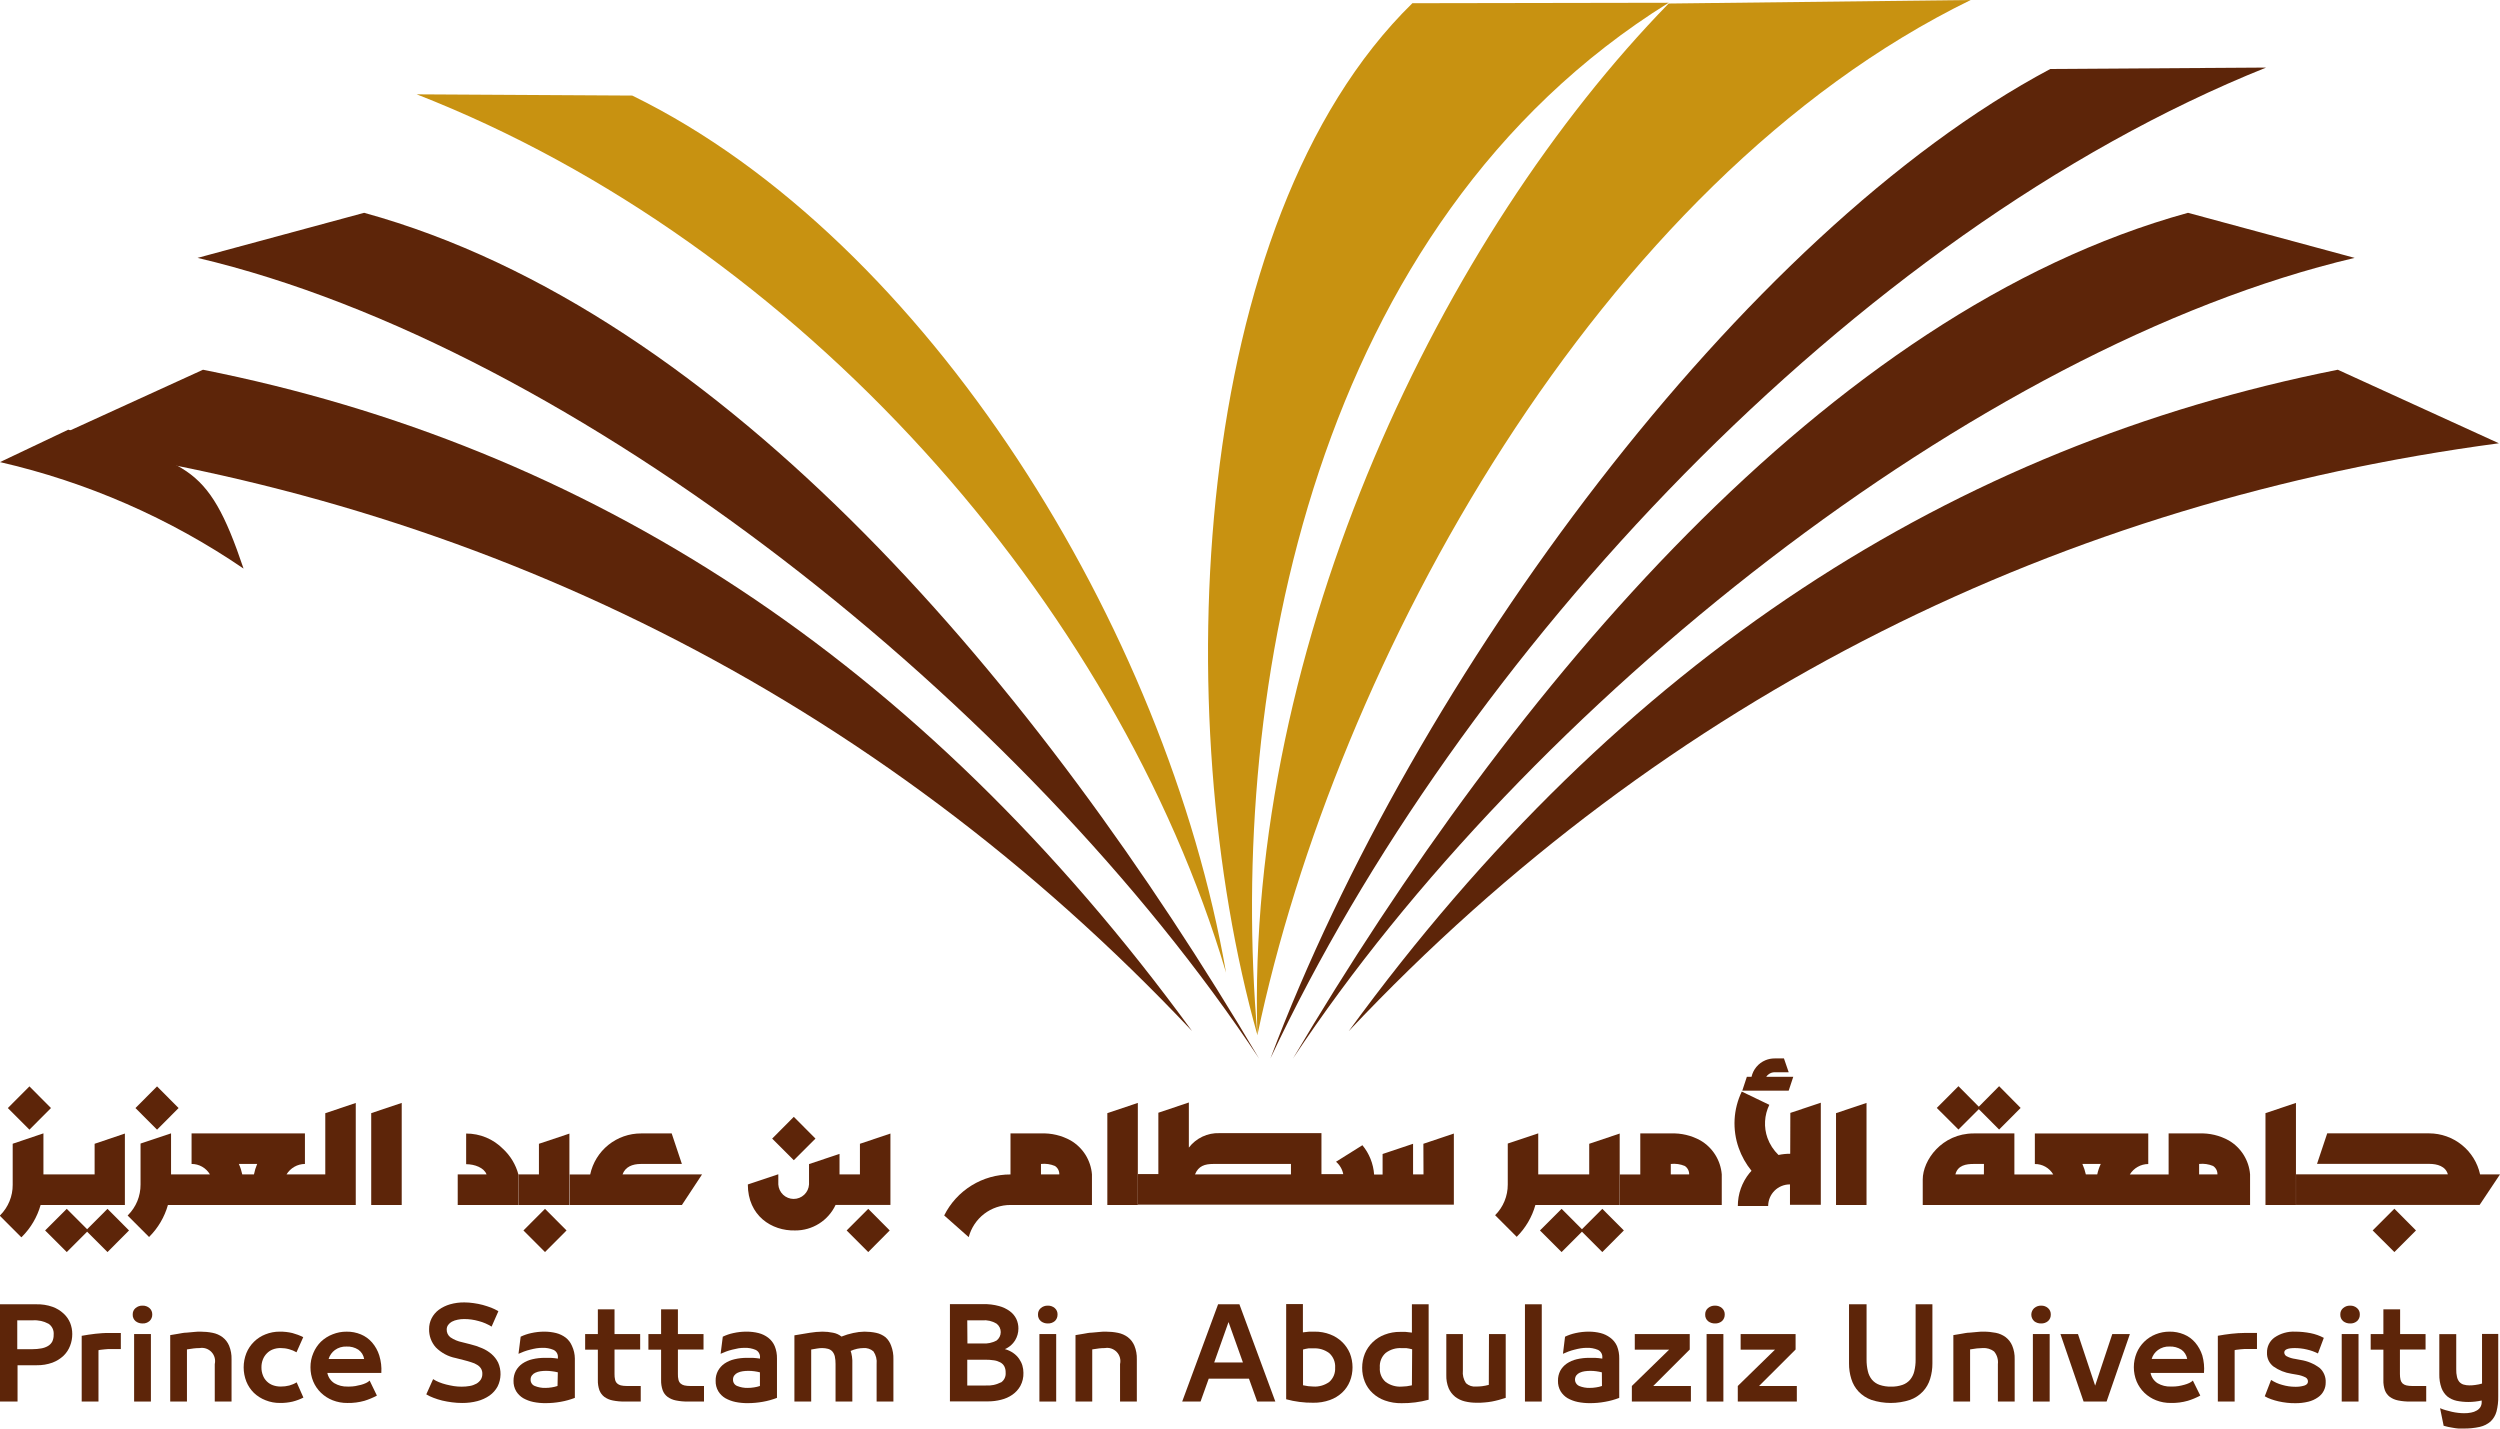 <svg width="105" height="60" viewBox="0 0 105 60" fill="none" xmlns="http://www.w3.org/2000/svg">
<g clip-path="url(#clip0_433_331)">
<path fill-rule="evenodd" clip-rule="evenodd" d="M98.187 15.529L104.953 18.618C86.735 21.04 70.055 29.077 56.648 43.307C68.103 27.593 82.097 18.729 98.187 15.529Z" fill="#5D2509"/>
<path fill-rule="evenodd" clip-rule="evenodd" d="M91.896 8.938L98.895 10.831C82.987 14.579 64.127 29.631 54.304 44.459C63.557 28.831 76.749 13.11 91.896 8.938Z" fill="#5D2509"/>
<path fill-rule="evenodd" clip-rule="evenodd" d="M86.113 2.897L95.177 2.838C77.801 9.815 61.311 27.524 53.358 44.454C59.411 28.388 73.174 9.788 86.113 2.897Z" fill="#5D2509"/>
<path fill-rule="evenodd" clip-rule="evenodd" d="M70.084 0.148L82.771 0C67.135 7.629 56.096 27.79 52.81 43.479C52.308 26.933 60.627 9.839 70.084 0.148Z" fill="#C89211"/>
<path fill-rule="evenodd" clip-rule="evenodd" d="M59.32 0.135L70.084 0.116C55.211 9.364 51.561 28.875 52.812 43.479C49.042 30.079 49.959 9.295 59.32 0.135Z" fill="#C89211"/>
<path fill-rule="evenodd" clip-rule="evenodd" d="M8.526 15.529L1.762 18.618C19.983 21.04 36.661 29.077 50.069 43.307C38.609 27.593 24.618 18.729 8.526 15.529Z" fill="#5D2509"/>
<path fill-rule="evenodd" clip-rule="evenodd" d="M15.294 8.938L8.297 10.831C24.203 14.579 43.065 29.631 52.881 44.459C43.635 28.831 30.443 13.11 15.294 8.938Z" fill="#5D2509"/>
<path fill-rule="evenodd" clip-rule="evenodd" d="M26.554 4.014L17.5 3.962C33.593 10.243 46.881 25.302 51.494 40.851C48.99 26.39 38.943 10.066 26.554 4.014Z" fill="#C89211"/>
<path fill-rule="evenodd" clip-rule="evenodd" d="M2.866 18.047L0 19.408C3.658 20.248 7.127 21.764 10.229 23.88C8.685 19.299 7.832 19.511 2.866 18.047Z" fill="#5D2509"/>
<path d="M26.076 58.186C26.018 58.172 25.965 58.144 25.921 58.105C25.878 58.064 25.848 58.011 25.835 57.952C25.816 57.872 25.807 57.789 25.81 57.706V56.68H26.887V56.03H25.81V54.992H25.11V56.03H24.576V56.685H25.11V57.965C25.106 58.11 25.128 58.255 25.176 58.393C25.218 58.502 25.289 58.598 25.383 58.669C25.487 58.744 25.607 58.795 25.734 58.819C25.901 58.853 26.072 58.868 26.243 58.865H26.911V58.211H26.314C26.234 58.212 26.154 58.203 26.076 58.186Z" fill="#5D2509"/>
<path d="M15.93 56.931C15.868 56.73 15.765 56.545 15.628 56.385C15.5 56.237 15.339 56.12 15.159 56.045C14.968 55.966 14.763 55.926 14.557 55.93C14.356 55.928 14.158 55.966 13.972 56.04C13.789 56.11 13.622 56.216 13.48 56.35C13.343 56.486 13.235 56.648 13.161 56.825C13.078 57.017 13.037 57.223 13.04 57.431C13.039 57.633 13.078 57.834 13.156 58.022C13.231 58.2 13.341 58.361 13.48 58.496C13.621 58.633 13.789 58.74 13.972 58.812C14.17 58.889 14.381 58.928 14.594 58.925C14.834 58.93 15.075 58.899 15.306 58.834C15.487 58.778 15.663 58.705 15.83 58.615L15.525 57.985C15.481 58.026 15.43 58.06 15.375 58.086C15.308 58.117 15.238 58.143 15.166 58.162C15.085 58.184 15.003 58.202 14.92 58.216C14.839 58.229 14.757 58.235 14.675 58.236H14.598C14.404 58.242 14.211 58.194 14.043 58.095C13.967 58.047 13.902 57.983 13.851 57.909C13.801 57.834 13.766 57.751 13.748 57.662H16.016C16.032 57.415 16.003 57.168 15.93 56.931ZM13.802 57.077C13.847 56.926 13.939 56.795 14.065 56.702C14.207 56.599 14.381 56.547 14.557 56.555C14.73 56.547 14.902 56.592 15.048 56.685C15.113 56.731 15.168 56.789 15.211 56.856C15.253 56.923 15.281 56.998 15.294 57.077H13.802Z" fill="#5D2509"/>
<path d="M28.737 58.186C28.68 58.172 28.626 58.144 28.582 58.105C28.539 58.064 28.509 58.011 28.496 57.952C28.477 57.872 28.469 57.789 28.472 57.706V56.68H29.548V56.03H28.472V54.992H27.766V56.03H27.233V56.685H27.766V57.965C27.762 58.11 27.785 58.255 27.833 58.393C27.873 58.503 27.945 58.599 28.039 58.669C28.144 58.744 28.264 58.795 28.391 58.819C28.558 58.853 28.729 58.868 28.899 58.865H29.568V58.211H28.973C28.894 58.212 28.815 58.203 28.737 58.186Z" fill="#5D2509"/>
<path d="M19.578 47.609V48.896C19.941 48.896 20.332 49.046 20.435 49.324H19.224V50.609H21.772V49.324C21.662 48.914 21.439 48.543 21.128 48.254C20.925 48.048 20.684 47.886 20.418 47.775C20.151 47.664 19.866 47.608 19.578 47.609Z" fill="#5D2509"/>
<path d="M11.207 56.842C11.276 56.771 11.36 56.714 11.453 56.678C11.559 56.637 11.671 56.617 11.784 56.618C11.906 56.618 12.028 56.634 12.146 56.668C12.253 56.697 12.357 56.74 12.453 56.796L12.736 56.161C12.59 56.087 12.438 56.03 12.281 55.988C12.108 55.947 11.93 55.927 11.752 55.929C11.545 55.927 11.34 55.966 11.148 56.043C10.968 56.113 10.804 56.219 10.666 56.355C10.528 56.491 10.42 56.653 10.347 56.833C10.196 57.216 10.196 57.643 10.347 58.026C10.419 58.204 10.527 58.366 10.664 58.501C10.806 58.636 10.973 58.741 11.155 58.811C11.347 58.888 11.553 58.927 11.76 58.924C11.938 58.927 12.115 58.908 12.288 58.868C12.446 58.828 12.598 58.772 12.743 58.698L12.46 58.058C12.365 58.117 12.261 58.161 12.153 58.191C12.035 58.221 11.914 58.236 11.792 58.235C11.679 58.236 11.566 58.217 11.46 58.179C11.364 58.144 11.276 58.088 11.204 58.016C11.131 57.944 11.075 57.856 11.04 57.76C10.999 57.655 10.979 57.543 10.981 57.431C10.979 57.318 10.999 57.206 11.04 57.101C11.077 57.004 11.134 56.916 11.207 56.842Z" fill="#5D2509"/>
<path d="M15.591 50.609H16.872V46.322L15.591 46.752V50.609Z" fill="#5D2509"/>
<path d="M24.023 56.528C23.966 56.392 23.876 56.272 23.76 56.181C23.641 56.091 23.505 56.026 23.36 55.989C23.199 55.949 23.034 55.929 22.868 55.929C22.679 55.928 22.49 55.949 22.305 55.991C22.154 56.024 22.007 56.074 21.868 56.141L21.777 56.86C21.848 56.828 21.925 56.796 22.008 56.764C22.092 56.732 22.18 56.707 22.269 56.685C22.355 56.662 22.443 56.643 22.532 56.628C22.613 56.616 22.695 56.61 22.777 56.609C22.939 56.603 23.1 56.632 23.249 56.695C23.309 56.724 23.359 56.771 23.392 56.83C23.424 56.888 23.438 56.956 23.431 57.022V57.062C23.332 57.046 23.232 57.035 23.131 57.03H22.886C22.708 57.028 22.53 57.048 22.357 57.089C22.208 57.123 22.066 57.185 21.939 57.271C21.826 57.349 21.733 57.453 21.666 57.574C21.6 57.703 21.566 57.846 21.568 57.992C21.563 58.146 21.602 58.299 21.679 58.432C21.753 58.551 21.854 58.651 21.974 58.723C22.107 58.798 22.251 58.852 22.401 58.883C22.57 58.917 22.741 58.934 22.913 58.932C23.127 58.932 23.341 58.913 23.552 58.875C23.754 58.84 23.952 58.784 24.144 58.711V57.059C24.142 56.875 24.101 56.694 24.023 56.528ZM23.416 58.211C23.337 58.238 23.254 58.258 23.171 58.27C23.083 58.284 22.994 58.292 22.905 58.292C22.755 58.296 22.605 58.269 22.465 58.213C22.41 58.193 22.362 58.155 22.33 58.105C22.298 58.056 22.282 57.997 22.286 57.938C22.284 57.877 22.303 57.817 22.34 57.768C22.377 57.718 22.426 57.679 22.482 57.655C22.549 57.624 22.619 57.603 22.691 57.593C22.773 57.581 22.855 57.575 22.937 57.576C23.019 57.576 23.102 57.581 23.183 57.593C23.266 57.603 23.348 57.618 23.429 57.638L23.416 58.211Z" fill="#5D2509"/>
<path d="M23.915 47.611L22.635 48.039V49.326H21.775V50.609H23.915V47.611Z" fill="#5D2509"/>
<path d="M20.644 56.87C20.524 56.767 20.389 56.684 20.244 56.623C20.085 56.554 19.92 56.499 19.752 56.459L19.408 56.372C19.232 56.337 19.065 56.267 18.916 56.166C18.867 56.128 18.827 56.079 18.8 56.023C18.773 55.967 18.76 55.905 18.762 55.843C18.76 55.774 18.781 55.706 18.821 55.649C18.863 55.592 18.916 55.545 18.978 55.511C19.055 55.471 19.138 55.443 19.224 55.427C19.314 55.408 19.406 55.399 19.499 55.4C19.705 55.4 19.91 55.429 20.108 55.486C20.299 55.535 20.48 55.614 20.647 55.718L20.932 55.071C20.836 55.013 20.736 54.964 20.632 54.923C20.519 54.881 20.401 54.842 20.276 54.807C20.149 54.774 20.021 54.748 19.892 54.731C19.763 54.711 19.632 54.702 19.501 54.701C19.298 54.699 19.095 54.726 18.899 54.782C18.731 54.831 18.572 54.908 18.43 55.011C18.303 55.106 18.2 55.228 18.128 55.368C18.057 55.509 18.02 55.664 18.022 55.821C18.015 56.105 18.116 56.38 18.305 56.591C18.534 56.821 18.826 56.977 19.145 57.039L19.482 57.125C19.6 57.155 19.705 57.184 19.801 57.217C19.888 57.241 19.971 57.279 20.047 57.327C20.111 57.366 20.165 57.419 20.204 57.482C20.242 57.548 20.261 57.623 20.258 57.699C20.261 57.786 20.238 57.871 20.192 57.945C20.144 58.015 20.081 58.073 20.008 58.115C19.922 58.162 19.829 58.195 19.732 58.211C19.619 58.231 19.504 58.241 19.388 58.24C19.279 58.241 19.17 58.232 19.061 58.216C18.95 58.198 18.842 58.175 18.737 58.149C18.635 58.123 18.535 58.091 18.437 58.051C18.351 58.017 18.269 57.974 18.191 57.923L17.904 58.563C18 58.621 18.101 58.669 18.206 58.708C18.326 58.755 18.45 58.793 18.575 58.824C18.709 58.855 18.846 58.88 18.983 58.897C19.124 58.916 19.266 58.925 19.408 58.925C19.625 58.927 19.842 58.901 20.052 58.846C20.235 58.798 20.408 58.719 20.563 58.612C20.703 58.512 20.818 58.382 20.9 58.23C20.977 58.075 21.018 57.905 21.022 57.732C21.026 57.559 20.992 57.387 20.922 57.229C20.854 57.092 20.76 56.969 20.644 56.87Z" fill="#5D2509"/>
<path d="M22.89 52.587L23.795 51.679L22.89 50.771L21.984 51.679L22.89 52.587Z" fill="#5D2509"/>
<path d="M0.919 51.947C1.292 51.576 1.563 51.115 1.706 50.609H5.245V47.609L3.974 48.039V49.324H1.824V47.601L0.533 48.037V49.76C0.535 49.998 0.489 50.234 0.398 50.455C0.307 50.676 0.174 50.876 0.005 51.044L-0.01 51.059L0.897 51.967L0.919 51.947Z" fill="#5D2509"/>
<path d="M72.314 49.324C72.29 49.032 72.197 48.75 72.041 48.502C71.885 48.253 71.672 48.047 71.419 47.899C71.039 47.688 70.607 47.586 70.173 47.604H68.892V49.327H68.032V50.611H72.314V49.324ZM70.173 49.324V48.886C70.373 48.864 70.575 48.893 70.76 48.97C70.819 49.008 70.866 49.061 70.898 49.123C70.93 49.185 70.947 49.254 70.945 49.324H70.173Z" fill="#5D2509"/>
<path d="M75.317 45.226H74.181C74.205 45.189 74.235 45.157 74.27 45.13C74.344 45.068 74.438 45.034 74.535 45.034H75.125L74.926 44.454H74.535C74.401 44.453 74.268 44.48 74.144 44.532C73.999 44.593 73.871 44.688 73.77 44.809C73.669 44.929 73.599 45.073 73.564 45.226H73.368L73.176 45.807H75.125L75.317 45.226Z" fill="#5D2509"/>
<path d="M47.789 46.322L46.508 46.752V50.609H47.789V46.322Z" fill="#5D2509"/>
<path d="M34.25 47.821L33.34 46.907L32.431 47.821L33.34 48.729L34.25 47.821Z" fill="#5D2509"/>
<path d="M100.564 52.587L101.471 51.679L100.564 50.766L99.652 51.679L100.564 52.587Z" fill="#5D2509"/>
<path d="M29.487 49.324H26.147C26.262 49.009 26.557 48.886 26.918 48.886H28.639L28.211 47.604H26.928C26.428 47.602 25.943 47.772 25.553 48.085C25.163 48.399 24.893 48.837 24.788 49.327H23.927V50.611H28.639L29.487 49.324Z" fill="#5D2509"/>
<path d="M105 49.324H104.164C104.056 48.836 103.786 48.399 103.396 48.086C103.007 47.773 102.523 47.602 102.024 47.601H97.743L97.315 48.883H102.034C102.358 48.883 102.717 48.98 102.81 49.322H96.433V50.606H104.145L105 49.324Z" fill="#5D2509"/>
<path d="M83.11 46.585L83.963 47.441L84.867 46.533L83.963 45.62L83.11 46.481L82.255 45.62L81.345 46.533L82.255 47.441L83.11 46.585Z" fill="#5D2509"/>
<path d="M96.43 46.322L95.15 46.752V50.609H96.43V46.322Z" fill="#5D2509"/>
<path d="M12.807 50.609H14.942V46.324L13.662 46.755V49.324H12.035C12.116 49.191 12.229 49.082 12.364 49.005C12.499 48.928 12.652 48.887 12.807 48.886V47.604H8.046V48.886C8.202 48.885 8.354 48.925 8.49 49.002C8.625 49.079 8.737 49.19 8.816 49.324H7.184V47.601L5.903 48.029V49.752C5.904 49.991 5.858 50.227 5.768 50.448C5.677 50.668 5.543 50.868 5.375 51.037L5.36 51.052L6.267 51.96V51.947C6.639 51.576 6.91 51.115 7.053 50.609H12.794H12.807ZM10.666 49.324H10.175C10.143 49.173 10.096 49.026 10.032 48.886H10.801C10.741 49.027 10.696 49.174 10.666 49.324Z" fill="#5D2509"/>
<path d="M4.293 55.993L4.008 56.018L3.713 56.057C3.613 56.072 3.519 56.087 3.431 56.104V58.865H4.136V56.71C4.17 56.699 4.204 56.692 4.239 56.69L4.394 56.673L4.554 56.66H5.075V55.986H4.542C4.466 55.983 4.387 55.989 4.293 55.993Z" fill="#5D2509"/>
<path d="M7.501 46.538L6.596 45.628L5.689 46.538L6.596 47.446L7.501 46.538Z" fill="#5D2509"/>
<path d="M6.338 56.03H5.633V58.865H6.338V56.03Z" fill="#5D2509"/>
<path d="M9.346 56.161C9.223 56.07 9.081 56.008 8.931 55.979C8.763 55.945 8.591 55.929 8.42 55.929C8.344 55.929 8.255 55.929 8.154 55.942L7.835 55.971C7.722 55.971 7.609 55.998 7.491 56.018L7.149 56.075V58.865H7.852V56.675C7.953 56.658 8.049 56.643 8.14 56.633C8.221 56.624 8.303 56.619 8.385 56.619C8.476 56.603 8.568 56.61 8.655 56.639C8.742 56.669 8.82 56.719 8.883 56.786C8.946 56.852 8.991 56.934 9.015 57.022C9.039 57.111 9.04 57.204 9.02 57.293V58.865H9.725V57.091C9.731 56.895 9.696 56.699 9.622 56.518C9.562 56.377 9.467 56.254 9.346 56.161Z" fill="#5D2509"/>
<path d="M5.987 54.837C5.879 54.833 5.774 54.87 5.692 54.94C5.653 54.973 5.622 55.014 5.602 55.06C5.582 55.107 5.572 55.157 5.574 55.208C5.571 55.262 5.58 55.315 5.602 55.364C5.623 55.414 5.656 55.457 5.697 55.491C5.78 55.555 5.882 55.588 5.987 55.585C6.094 55.591 6.199 55.554 6.279 55.484C6.317 55.449 6.347 55.406 6.367 55.359C6.387 55.311 6.397 55.26 6.395 55.208C6.396 55.158 6.387 55.108 6.367 55.061C6.347 55.015 6.317 54.973 6.279 54.94C6.198 54.87 6.094 54.833 5.987 54.837Z" fill="#5D2509"/>
<path d="M32.261 56.181C32.142 56.091 32.006 56.026 31.861 55.989C31.696 55.948 31.527 55.928 31.357 55.929C31.168 55.928 30.979 55.949 30.794 55.991C30.643 56.023 30.496 56.074 30.357 56.141L30.266 56.86C30.337 56.828 30.413 56.796 30.497 56.764C30.58 56.732 30.669 56.707 30.757 56.685C30.844 56.662 30.932 56.643 31.02 56.628C31.102 56.616 31.184 56.61 31.266 56.609C31.428 56.603 31.589 56.632 31.738 56.695C31.798 56.724 31.848 56.771 31.88 56.83C31.913 56.889 31.927 56.956 31.92 57.022V57.062C31.82 57.046 31.72 57.035 31.62 57.03H31.374C31.196 57.028 31.019 57.048 30.846 57.089C30.697 57.123 30.555 57.185 30.428 57.271C30.315 57.349 30.222 57.453 30.155 57.574C30.087 57.702 30.053 57.846 30.057 57.992C30.052 58.146 30.09 58.299 30.168 58.432C30.241 58.551 30.342 58.651 30.462 58.723C30.596 58.798 30.74 58.852 30.89 58.883C31.058 58.917 31.23 58.934 31.401 58.932C31.616 58.932 31.829 58.913 32.04 58.875C32.242 58.84 32.441 58.784 32.633 58.711V57.059C32.637 56.88 32.605 56.701 32.537 56.535C32.476 56.395 32.382 56.273 32.261 56.181ZM31.917 58.211C31.837 58.238 31.755 58.258 31.672 58.27C31.584 58.285 31.495 58.292 31.406 58.292C31.256 58.296 31.106 58.269 30.966 58.213C30.911 58.193 30.863 58.155 30.831 58.105C30.799 58.056 30.783 57.997 30.787 57.938C30.785 57.877 30.804 57.817 30.841 57.768C30.878 57.718 30.927 57.679 30.983 57.655C31.049 57.624 31.12 57.603 31.192 57.593C31.274 57.581 31.356 57.575 31.438 57.576C31.52 57.576 31.602 57.582 31.684 57.593C31.762 57.604 31.84 57.618 31.917 57.638V58.211Z" fill="#5D2509"/>
<path d="M5.419 51.679L4.515 50.771L3.659 51.628L2.804 50.771L1.895 51.679L2.804 52.587L3.659 51.731L4.515 52.587L5.419 51.679Z" fill="#5D2509"/>
<path d="M2.141 46.538L1.236 45.628L0.329 46.538L1.236 47.446L2.141 46.538Z" fill="#5D2509"/>
<path d="M2.667 55.166C2.533 55.043 2.376 54.947 2.204 54.886C1.987 54.81 1.758 54.775 1.529 54.78H0V58.865H0.737V57.34H1.541C1.766 57.344 1.99 57.307 2.202 57.231C2.375 57.166 2.534 57.068 2.669 56.941C2.79 56.823 2.884 56.681 2.944 56.523C3.005 56.366 3.036 56.199 3.035 56.03C3.036 55.87 3.006 55.712 2.947 55.563C2.884 55.411 2.788 55.276 2.667 55.166ZM2.197 56.343C2.155 56.421 2.092 56.487 2.015 56.532C1.928 56.583 1.832 56.617 1.733 56.633C1.614 56.655 1.494 56.665 1.374 56.665H0.725V55.454H1.374C1.606 55.438 1.838 55.489 2.042 55.6C2.115 55.65 2.173 55.718 2.21 55.798C2.247 55.878 2.262 55.967 2.254 56.055C2.257 56.154 2.238 56.252 2.197 56.343Z" fill="#5D2509"/>
<path d="M84.238 56.161C84.115 56.07 83.974 56.008 83.825 55.979C83.657 55.946 83.485 55.929 83.314 55.929C83.235 55.929 83.147 55.929 83.046 55.942L82.727 55.971C82.616 55.971 82.5 55.998 82.382 56.018L82.041 56.075V58.865H82.744V56.675C82.844 56.658 82.94 56.643 83.031 56.633C83.113 56.624 83.195 56.619 83.277 56.618C83.447 56.607 83.616 56.658 83.751 56.761C83.813 56.834 83.859 56.919 83.886 57.01C83.914 57.102 83.922 57.198 83.911 57.293V58.865H84.616V57.091C84.623 56.895 84.588 56.699 84.513 56.518C84.454 56.377 84.359 56.254 84.238 56.161Z" fill="#5D2509"/>
<path d="M87.996 58.196L87.275 56.03H86.538L87.511 58.865H88.477L89.455 56.03H88.716L87.996 58.196Z" fill="#5D2509"/>
<path d="M78.394 46.322L77.113 46.752V50.609H78.394V46.322Z" fill="#5D2509"/>
<path d="M86.086 56.03H85.381V58.865H86.086V56.03Z" fill="#5D2509"/>
<path d="M85.732 54.837C85.624 54.833 85.519 54.87 85.437 54.94C85.399 54.975 85.368 55.017 85.347 55.065C85.326 55.112 85.315 55.164 85.315 55.216C85.315 55.268 85.326 55.319 85.347 55.366C85.368 55.414 85.399 55.456 85.437 55.491C85.519 55.555 85.621 55.588 85.725 55.585C85.832 55.59 85.938 55.554 86.02 55.484C86.057 55.449 86.087 55.406 86.107 55.358C86.126 55.311 86.135 55.26 86.133 55.208C86.135 55.158 86.125 55.108 86.105 55.061C86.085 55.015 86.055 54.973 86.017 54.94C85.938 54.871 85.837 54.834 85.732 54.837Z" fill="#5D2509"/>
<path d="M80.456 57.098C80.458 57.264 80.44 57.429 80.401 57.59C80.371 57.722 80.31 57.844 80.225 57.947C80.14 58.046 80.03 58.121 79.907 58.164C79.754 58.217 79.593 58.242 79.431 58.238C79.264 58.243 79.097 58.218 78.939 58.164C78.816 58.121 78.707 58.046 78.622 57.947C78.538 57.843 78.479 57.721 78.45 57.59C78.412 57.429 78.394 57.264 78.396 57.098V54.78H77.659V57.263C77.657 57.484 77.689 57.704 77.755 57.915C77.815 58.113 77.919 58.294 78.059 58.444C78.21 58.602 78.395 58.723 78.6 58.796C79.126 58.967 79.693 58.967 80.22 58.796C80.425 58.723 80.61 58.603 80.76 58.444C80.901 58.294 81.005 58.113 81.065 57.915C81.13 57.704 81.163 57.484 81.161 57.263V54.78H80.456V57.098Z" fill="#5D2509"/>
<path d="M75.189 48.458C75.024 48.457 74.859 48.474 74.697 48.509C74.49 48.309 74.331 48.064 74.233 47.793C74.153 47.568 74.119 47.329 74.133 47.09C74.146 46.851 74.207 46.618 74.312 46.403L73.154 45.846C72.978 46.214 72.875 46.612 72.853 47.019C72.832 47.425 72.89 47.833 73.026 48.216C73.149 48.564 73.331 48.888 73.564 49.174L73.481 49.265C73.162 49.657 72.988 50.147 72.989 50.653H74.262C74.263 50.533 74.287 50.414 74.333 50.303C74.379 50.193 74.447 50.092 74.532 50.008C74.617 49.923 74.718 49.857 74.829 49.812C74.94 49.767 75.059 49.744 75.179 49.745V50.601H76.474V46.314L75.194 46.742L75.189 48.458Z" fill="#5D2509"/>
<path d="M72.031 54.837C71.923 54.833 71.818 54.87 71.736 54.94C71.697 54.973 71.666 55.014 71.646 55.06C71.626 55.107 71.616 55.157 71.618 55.208C71.615 55.262 71.624 55.315 71.646 55.364C71.667 55.414 71.7 55.457 71.741 55.491C71.824 55.555 71.926 55.588 72.031 55.585C72.138 55.59 72.244 55.554 72.326 55.484C72.363 55.449 72.392 55.406 72.412 55.358C72.431 55.311 72.44 55.26 72.439 55.208C72.441 55.158 72.431 55.108 72.411 55.061C72.391 55.015 72.361 54.973 72.323 54.94C72.242 54.87 72.138 54.833 72.031 54.837Z" fill="#5D2509"/>
<path d="M75.415 56.68V56.03H73.107V56.685H74.55L72.987 58.211V58.865H75.467V58.211H73.881L75.415 56.68Z" fill="#5D2509"/>
<path d="M94.503 49.324C94.48 49.032 94.387 48.75 94.231 48.502C94.075 48.253 93.862 48.047 93.609 47.899C93.229 47.688 92.797 47.586 92.363 47.604H91.082V49.327H89.453C89.534 49.194 89.648 49.084 89.784 49.008C89.919 48.931 90.072 48.89 90.227 48.889V47.606H85.464V48.889C85.62 48.887 85.773 48.927 85.909 49.004C86.044 49.081 86.157 49.192 86.236 49.327H84.604V47.604H82.896C81.559 47.604 80.755 48.729 80.755 49.538V50.609H94.503V49.324ZM83.324 49.324H82.127C82.223 48.943 82.574 48.886 82.898 48.886H83.326L83.324 49.324ZM88.084 49.324H87.605C87.572 49.173 87.523 49.027 87.46 48.886H88.232C88.166 49.026 88.117 49.173 88.084 49.324ZM92.363 49.324V48.886C92.562 48.864 92.763 48.893 92.948 48.97C93.006 49.008 93.054 49.061 93.087 49.123C93.119 49.185 93.135 49.254 93.132 49.324H92.363Z" fill="#5D2509"/>
<path d="M72.382 56.03H71.677V58.865H72.382V56.03Z" fill="#5D2509"/>
<path d="M101.065 58.186C101.007 58.172 100.953 58.144 100.908 58.105C100.866 58.063 100.836 58.01 100.822 57.952C100.804 57.871 100.796 57.789 100.797 57.706V56.68H101.874V56.03H100.805V54.992H100.102V56.03H99.569V56.685H100.102V57.965C100.097 58.11 100.119 58.255 100.166 58.393C100.207 58.502 100.279 58.598 100.372 58.669C100.477 58.744 100.597 58.795 100.724 58.819C100.891 58.853 101.062 58.868 101.232 58.865H101.901V58.211H101.296C101.219 58.211 101.141 58.203 101.065 58.186Z" fill="#5D2509"/>
<path d="M104.245 56.025V58.11C104.152 58.137 104.057 58.157 103.96 58.169C103.879 58.181 103.797 58.187 103.715 58.186C103.631 58.187 103.549 58.175 103.469 58.152C103.402 58.132 103.341 58.093 103.294 58.041C103.245 57.981 103.211 57.91 103.194 57.834C103.169 57.728 103.159 57.619 103.162 57.509V56.033H102.451V57.719C102.446 57.914 102.477 58.11 102.542 58.294C102.593 58.432 102.677 58.555 102.788 58.651C102.902 58.74 103.035 58.803 103.176 58.833C103.338 58.867 103.503 58.883 103.668 58.883C103.857 58.883 104.046 58.862 104.231 58.821V58.883C104.233 58.958 104.215 59.032 104.177 59.097C104.138 59.158 104.085 59.208 104.022 59.242C103.95 59.285 103.871 59.314 103.788 59.328C103.69 59.348 103.591 59.357 103.491 59.355C103.409 59.355 103.327 59.35 103.245 59.34C103.157 59.33 103.069 59.316 102.982 59.296C102.891 59.276 102.803 59.252 102.717 59.227C102.637 59.205 102.559 59.177 102.483 59.144L102.633 59.882C102.692 59.899 102.754 59.916 102.825 59.931L103.041 59.97C103.115 59.983 103.186 59.993 103.258 59.998C103.321 60.001 103.385 60.001 103.449 59.998C103.685 60.003 103.921 59.98 104.152 59.929C104.321 59.892 104.477 59.813 104.607 59.7C104.725 59.586 104.81 59.442 104.853 59.284C104.906 59.077 104.931 58.863 104.926 58.649V56.025H104.245Z" fill="#5D2509"/>
<path d="M99.058 56.03H98.352V58.865H99.058V56.03Z" fill="#5D2509"/>
<path d="M98.706 54.837C98.598 54.833 98.493 54.87 98.411 54.94C98.372 54.973 98.342 55.014 98.321 55.06C98.301 55.107 98.291 55.157 98.293 55.208C98.29 55.262 98.3 55.315 98.321 55.364C98.342 55.414 98.375 55.457 98.416 55.491C98.499 55.555 98.602 55.588 98.706 55.585C98.813 55.591 98.918 55.554 98.999 55.484C99.036 55.449 99.066 55.406 99.085 55.359C99.105 55.311 99.114 55.26 99.112 55.208C99.114 55.158 99.105 55.107 99.085 55.061C99.065 55.014 99.034 54.973 98.996 54.94C98.916 54.87 98.812 54.833 98.706 54.837Z" fill="#5D2509"/>
<path d="M92.498 56.931C92.434 56.731 92.332 56.545 92.196 56.385C92.068 56.236 91.907 56.12 91.726 56.045C91.536 55.966 91.331 55.926 91.124 55.929C90.924 55.928 90.725 55.966 90.539 56.04C90.36 56.111 90.197 56.216 90.059 56.351C89.921 56.486 89.812 56.647 89.738 56.825C89.582 57.209 89.582 57.638 89.738 58.021C89.814 58.2 89.924 58.361 90.062 58.496C90.204 58.633 90.371 58.74 90.554 58.811C90.752 58.889 90.963 58.927 91.176 58.924C91.417 58.93 91.657 58.899 91.888 58.833C92.07 58.778 92.245 58.704 92.412 58.614L92.1 57.984C92.056 58.026 92.005 58.06 91.95 58.085C91.883 58.117 91.813 58.142 91.741 58.161C91.66 58.184 91.578 58.202 91.495 58.216C91.414 58.228 91.332 58.235 91.249 58.235H91.173C90.979 58.242 90.786 58.194 90.618 58.095C90.542 58.047 90.477 57.983 90.426 57.909C90.376 57.834 90.341 57.75 90.323 57.662H92.567C92.588 57.416 92.564 57.169 92.498 56.931ZM90.37 57.076C90.413 56.926 90.506 56.794 90.633 56.702C90.775 56.598 90.948 56.546 91.124 56.554C91.297 56.547 91.469 56.592 91.616 56.685C91.681 56.73 91.736 56.788 91.778 56.856C91.82 56.923 91.849 56.998 91.862 57.076H90.37Z" fill="#5D2509"/>
<path d="M94 55.993L93.715 56.018L93.432 56.055C93.331 56.07 93.235 56.084 93.149 56.102V58.863H93.855V56.707C93.887 56.697 93.921 56.69 93.955 56.688L94.113 56.67L94.272 56.658H94.793V55.984H94.26C94.169 55.984 94.091 55.989 94 55.993Z" fill="#5D2509"/>
<path d="M96.627 57.118L96.406 57.076C96.278 57.06 96.154 57.022 96.04 56.963C96.01 56.948 95.985 56.926 95.968 56.898C95.95 56.87 95.94 56.839 95.939 56.806C95.939 56.68 96.086 56.619 96.381 56.619C96.463 56.619 96.545 56.624 96.627 56.633C96.716 56.643 96.805 56.658 96.892 56.68C96.978 56.7 97.062 56.724 97.138 56.752C97.212 56.779 97.284 56.81 97.354 56.845L97.6 56.19C97.426 56.098 97.24 56.032 97.047 55.993C96.833 55.951 96.615 55.929 96.396 55.929C96.088 55.915 95.783 56.001 95.528 56.176C95.428 56.248 95.346 56.345 95.291 56.456C95.237 56.568 95.21 56.691 95.214 56.816C95.209 56.927 95.232 57.038 95.279 57.138C95.327 57.239 95.398 57.327 95.487 57.394C95.711 57.552 95.969 57.656 96.241 57.697L96.467 57.736C96.595 57.755 96.719 57.794 96.836 57.852C96.866 57.869 96.892 57.894 96.909 57.924C96.926 57.954 96.935 57.989 96.934 58.024C96.934 58.105 96.882 58.162 96.779 58.196C96.658 58.231 96.532 58.248 96.406 58.245C96.217 58.245 96.029 58.218 95.848 58.164C95.684 58.12 95.528 58.05 95.386 57.957L95.12 58.644C95.205 58.694 95.295 58.735 95.388 58.767C95.491 58.804 95.596 58.834 95.703 58.858C95.815 58.883 95.928 58.902 96.042 58.915C96.156 58.929 96.271 58.935 96.386 58.934C96.577 58.938 96.768 58.916 96.954 58.87C97.098 58.835 97.235 58.772 97.357 58.686C97.458 58.617 97.54 58.524 97.596 58.415C97.653 58.307 97.681 58.186 97.679 58.063C97.685 57.951 97.666 57.839 97.623 57.734C97.581 57.63 97.516 57.536 97.433 57.46C97.197 57.28 96.92 57.163 96.627 57.118Z" fill="#5D2509"/>
<path d="M68.027 47.609L66.747 48.039V49.324H64.606V47.601L63.326 48.029V49.752C63.327 49.991 63.28 50.228 63.189 50.449C63.098 50.67 62.964 50.871 62.795 51.039L63.702 51.947C64.074 51.577 64.344 51.117 64.486 50.611H68.027V47.609Z" fill="#5D2509"/>
<path d="M44.009 54.837C43.901 54.833 43.796 54.87 43.714 54.94C43.675 54.973 43.645 55.014 43.624 55.06C43.604 55.107 43.594 55.157 43.596 55.208C43.593 55.262 43.602 55.315 43.624 55.364C43.645 55.414 43.678 55.457 43.719 55.491C43.802 55.555 43.904 55.588 44.009 55.585C44.116 55.59 44.222 55.554 44.304 55.484C44.341 55.449 44.37 55.406 44.39 55.358C44.409 55.311 44.418 55.26 44.417 55.208C44.419 55.158 44.409 55.108 44.389 55.061C44.369 55.015 44.339 54.973 44.301 54.94C44.22 54.87 44.116 54.833 44.009 54.837Z" fill="#5D2509"/>
<path d="M51.16 54.78L49.652 58.865H50.423L50.767 57.903H52.456L52.802 58.865H53.564L52.055 54.78H51.16ZM50.996 57.224L51.598 55.526L52.203 57.224H50.996Z" fill="#5D2509"/>
<path d="M47.368 56.161C47.245 56.07 47.103 56.008 46.953 55.979C46.785 55.945 46.614 55.929 46.442 55.929C46.366 55.929 46.277 55.929 46.176 55.942L45.857 55.971C45.744 55.971 45.631 55.998 45.513 56.018L45.171 56.075V58.865H45.874V56.675C45.975 56.658 46.071 56.643 46.162 56.633C46.243 56.624 46.325 56.619 46.407 56.619C46.498 56.603 46.59 56.61 46.677 56.639C46.764 56.669 46.842 56.719 46.905 56.786C46.968 56.852 47.013 56.934 47.037 57.022C47.061 57.111 47.062 57.204 47.042 57.293V58.865H47.747V57.091C47.753 56.895 47.718 56.699 47.644 56.518C47.584 56.377 47.489 56.254 47.368 56.161Z" fill="#5D2509"/>
<path d="M42.805 57.074C42.738 56.978 42.655 56.894 42.559 56.828C42.451 56.752 42.332 56.697 42.205 56.663C42.384 56.588 42.534 56.459 42.635 56.294C42.725 56.145 42.773 55.975 42.773 55.801C42.775 55.662 42.745 55.524 42.687 55.398C42.624 55.269 42.532 55.157 42.416 55.073C42.279 54.972 42.124 54.898 41.959 54.854C41.745 54.796 41.523 54.768 41.3 54.773H39.897V58.858H41.502C41.686 58.858 41.87 58.835 42.048 58.789C42.218 58.748 42.378 58.677 42.522 58.577C42.66 58.481 42.774 58.355 42.856 58.208C42.946 58.04 42.99 57.85 42.984 57.659C42.984 57.555 42.969 57.452 42.94 57.352C42.91 57.252 42.864 57.159 42.805 57.074ZM40.625 55.454H41.256C41.464 55.435 41.672 55.483 41.851 55.59C41.907 55.631 41.952 55.685 41.984 55.747C42.015 55.809 42.031 55.878 42.031 55.948C42.031 56.017 42.015 56.086 41.984 56.148C41.952 56.211 41.907 56.264 41.851 56.306C41.67 56.4 41.467 56.442 41.264 56.426H40.632L40.625 55.454ZM42.035 58.061C41.84 58.16 41.622 58.206 41.404 58.191H40.625V57.108H41.384C41.504 57.107 41.624 57.115 41.743 57.133C41.837 57.145 41.927 57.175 42.011 57.219C42.082 57.257 42.141 57.314 42.18 57.384C42.222 57.467 42.241 57.559 42.237 57.652C42.244 57.731 42.23 57.811 42.197 57.882C42.163 57.954 42.111 58.016 42.045 58.061H42.035Z" fill="#5D2509"/>
<path d="M44.36 56.03H43.655V58.865H44.36V56.03Z" fill="#5D2509"/>
<path d="M42.441 50.609H45.862V49.324C45.839 49.032 45.745 48.75 45.59 48.501C45.434 48.253 45.22 48.047 44.967 47.899C44.587 47.688 44.156 47.586 43.721 47.604H42.441V49.327C41.863 49.326 41.296 49.486 40.804 49.791C40.312 50.095 39.914 50.531 39.656 51.049L40.686 51.96C40.788 51.572 41.016 51.229 41.333 50.984C41.651 50.74 42.04 50.608 42.441 50.609ZM43.721 48.886C43.92 48.864 44.121 48.893 44.306 48.97C44.365 49.008 44.413 49.06 44.445 49.123C44.477 49.185 44.493 49.254 44.491 49.324H43.721V48.886Z" fill="#5D2509"/>
<path d="M36.466 52.587L37.368 51.679L36.466 50.771L35.559 51.679L36.466 52.587Z" fill="#5D2509"/>
<path d="M37.189 56.161C37.073 56.072 36.939 56.009 36.796 55.979C36.634 55.945 36.469 55.929 36.304 55.929C36.146 55.932 35.989 55.951 35.835 55.986C35.667 56.022 35.502 56.072 35.343 56.136C35.239 56.053 35.116 55.997 34.984 55.974C34.839 55.944 34.691 55.929 34.542 55.929C34.365 55.932 34.188 55.947 34.014 55.976L33.365 56.084V58.865H34.07V56.68L34.316 56.638C34.387 56.625 34.46 56.619 34.532 56.619C34.615 56.619 34.698 56.63 34.778 56.651C34.846 56.67 34.908 56.707 34.957 56.759C35.007 56.818 35.043 56.888 35.061 56.963C35.084 57.07 35.095 57.179 35.093 57.288V58.865H35.798V57.268C35.798 57.229 35.798 57.182 35.798 57.13L35.783 56.975C35.777 56.928 35.768 56.881 35.756 56.835C35.75 56.802 35.74 56.77 35.727 56.739C35.815 56.7 35.907 56.669 36.002 56.648C36.087 56.63 36.173 56.62 36.26 56.619C36.337 56.612 36.414 56.621 36.487 56.645C36.56 56.669 36.627 56.708 36.685 56.759C36.791 56.914 36.838 57.101 36.818 57.288V58.865H37.523V57.091C37.529 56.895 37.497 56.701 37.427 56.518C37.379 56.381 37.297 56.258 37.189 56.161Z" fill="#5D2509"/>
<path d="M64.754 54.78H64.048V58.865H64.754V54.78Z" fill="#5D2509"/>
<path d="M35.095 50.606H37.398V47.609L36.117 48.039V49.324H35.26V48.463L33.979 48.891V49.747C33.969 49.912 33.897 50.066 33.777 50.179C33.657 50.292 33.499 50.355 33.334 50.355C33.17 50.355 33.011 50.292 32.891 50.179C32.772 50.066 32.699 49.912 32.689 49.747V49.319L31.409 49.747C31.409 51.062 32.411 51.704 33.394 51.679C33.751 51.682 34.1 51.582 34.402 51.392C34.703 51.202 34.944 50.929 35.095 50.606Z" fill="#5D2509"/>
<path d="M67.297 52.587L68.202 51.679L67.297 50.771L66.442 51.628L65.587 50.771L64.678 51.679L65.587 52.587L66.442 51.731L67.297 52.587Z" fill="#5D2509"/>
<path d="M70.969 56.68V56.03H68.661V56.685H70.104L68.538 58.211V58.865H71.018V58.211H69.436L70.969 56.68Z" fill="#5D2509"/>
<path d="M56.371 56.365C56.227 56.225 56.055 56.116 55.867 56.045C55.658 55.965 55.435 55.926 55.211 55.929C55.144 55.929 55.071 55.929 54.99 55.929L54.722 55.959V54.77H54.019V58.769C54.389 58.87 54.771 58.919 55.154 58.915C55.393 58.919 55.63 58.881 55.855 58.801C56.047 58.733 56.224 58.626 56.373 58.486C56.513 58.354 56.623 58.193 56.695 58.014C56.77 57.827 56.807 57.627 56.806 57.426C56.806 57.223 56.768 57.021 56.693 56.833C56.617 56.657 56.508 56.498 56.371 56.365ZM55.83 58.041C55.637 58.18 55.402 58.249 55.164 58.235C55.017 58.233 54.87 58.215 54.727 58.181V56.68C54.802 56.658 54.88 56.642 54.958 56.631C55.026 56.627 55.095 56.627 55.164 56.631C55.403 56.617 55.639 56.689 55.83 56.833C55.915 56.91 55.981 57.005 56.024 57.112C56.066 57.218 56.084 57.333 56.076 57.448C56.082 57.559 56.063 57.67 56.021 57.773C55.978 57.875 55.913 57.967 55.83 58.041Z" fill="#5D2509"/>
<path d="M67.627 56.181C67.507 56.091 67.371 56.026 67.226 55.989C67.065 55.949 66.9 55.929 66.735 55.929C66.544 55.928 66.355 55.949 66.169 55.991C66.018 56.024 65.871 56.074 65.732 56.141L65.644 56.86C65.712 56.828 65.791 56.796 65.874 56.764C65.958 56.732 66.044 56.707 66.132 56.685C66.22 56.661 66.308 56.643 66.398 56.628C66.479 56.616 66.561 56.609 66.644 56.609C66.805 56.603 66.966 56.632 67.116 56.695C67.176 56.724 67.225 56.771 67.258 56.83C67.29 56.889 67.304 56.956 67.297 57.022V57.062C67.198 57.046 67.098 57.035 66.998 57.03H66.752C66.573 57.028 66.395 57.048 66.221 57.089C66.072 57.124 65.93 57.185 65.803 57.271C65.69 57.349 65.597 57.453 65.53 57.574C65.465 57.703 65.432 57.847 65.435 57.992C65.43 58.146 65.468 58.299 65.545 58.432C65.618 58.551 65.718 58.651 65.838 58.723C65.971 58.798 66.115 58.852 66.265 58.883C66.433 58.917 66.605 58.933 66.776 58.932C66.991 58.933 67.205 58.914 67.415 58.875C67.618 58.84 67.816 58.785 68.008 58.711V57.059C68.012 56.88 67.98 56.702 67.914 56.535C67.851 56.394 67.752 56.271 67.627 56.181ZM67.283 58.211C67.203 58.239 67.121 58.258 67.037 58.27C66.948 58.285 66.859 58.292 66.769 58.292C66.619 58.296 66.469 58.269 66.329 58.213C66.288 58.196 66.252 58.169 66.223 58.136C66.194 58.103 66.172 58.063 66.16 58.021C66.148 57.978 66.146 57.933 66.154 57.889C66.161 57.846 66.178 57.804 66.204 57.768C66.241 57.719 66.29 57.68 66.346 57.655C66.412 57.624 66.483 57.603 66.555 57.593C66.637 57.581 66.719 57.576 66.801 57.576C66.883 57.576 66.965 57.582 67.047 57.593C67.124 57.604 67.202 57.618 67.278 57.638L67.283 58.211Z" fill="#5D2509"/>
<path d="M62.53 58.164C62.436 58.19 62.341 58.208 62.245 58.221C62.163 58.23 62.081 58.235 61.999 58.235C61.921 58.243 61.843 58.234 61.77 58.21C61.696 58.185 61.628 58.145 61.571 58.093C61.466 57.936 61.42 57.748 61.441 57.561V56.03H60.745V57.753C60.739 57.942 60.772 58.131 60.844 58.307C60.904 58.446 60.998 58.569 61.116 58.664C61.236 58.756 61.375 58.823 61.522 58.858C61.688 58.898 61.858 58.917 62.028 58.915C62.149 58.915 62.262 58.915 62.365 58.902C62.465 58.895 62.566 58.881 62.665 58.863C62.761 58.843 62.854 58.824 62.95 58.797C63.046 58.769 63.139 58.742 63.24 58.71V56.03H62.537L62.53 58.164Z" fill="#5D2509"/>
<path d="M59.3 55.969L59.03 55.939C58.949 55.939 58.875 55.939 58.811 55.939C58.587 55.935 58.364 55.975 58.155 56.055C57.966 56.126 57.794 56.235 57.649 56.375C57.509 56.51 57.399 56.672 57.324 56.852C57.249 57.041 57.211 57.242 57.211 57.445C57.209 57.647 57.247 57.846 57.322 58.033C57.395 58.213 57.505 58.374 57.646 58.506C57.796 58.646 57.974 58.754 58.167 58.821C58.392 58.9 58.629 58.939 58.868 58.934C59.251 58.938 59.633 58.889 60.003 58.789V54.78H59.3V55.969ZM59.3 58.184C59.157 58.218 59.01 58.236 58.863 58.238C58.626 58.252 58.391 58.183 58.199 58.043C58.113 57.969 58.046 57.876 58.004 57.77C57.961 57.665 57.944 57.551 57.953 57.438C57.944 57.323 57.961 57.208 58.004 57.101C58.046 56.994 58.113 56.899 58.199 56.823C58.389 56.679 58.625 56.607 58.863 56.621C58.93 56.617 58.997 56.617 59.064 56.621C59.147 56.632 59.229 56.648 59.31 56.67L59.3 58.184Z" fill="#5D2509"/>
<path d="M59.787 49.324H59.349V48.039L58.069 48.468V49.329H57.713C57.681 48.878 57.509 48.447 57.221 48.099L56.113 48.793C56.27 48.927 56.377 49.111 56.417 49.314H55.501V47.592H51.217C50.97 47.583 50.724 47.634 50.501 47.739C50.277 47.845 50.082 48.003 49.932 48.199V46.304L48.651 46.735V49.312H47.791V50.596H61.062V47.609L59.782 48.039L59.787 49.324ZM54.22 49.324H50.19C50.335 48.97 50.6 48.886 50.962 48.886H54.22V49.324Z" fill="#5D2509"/>
</g>
<defs>
<clipPath id="clip0_433_331">
<rect width="105" height="60" fill="white"/>
</clipPath>
</defs>
</svg>
